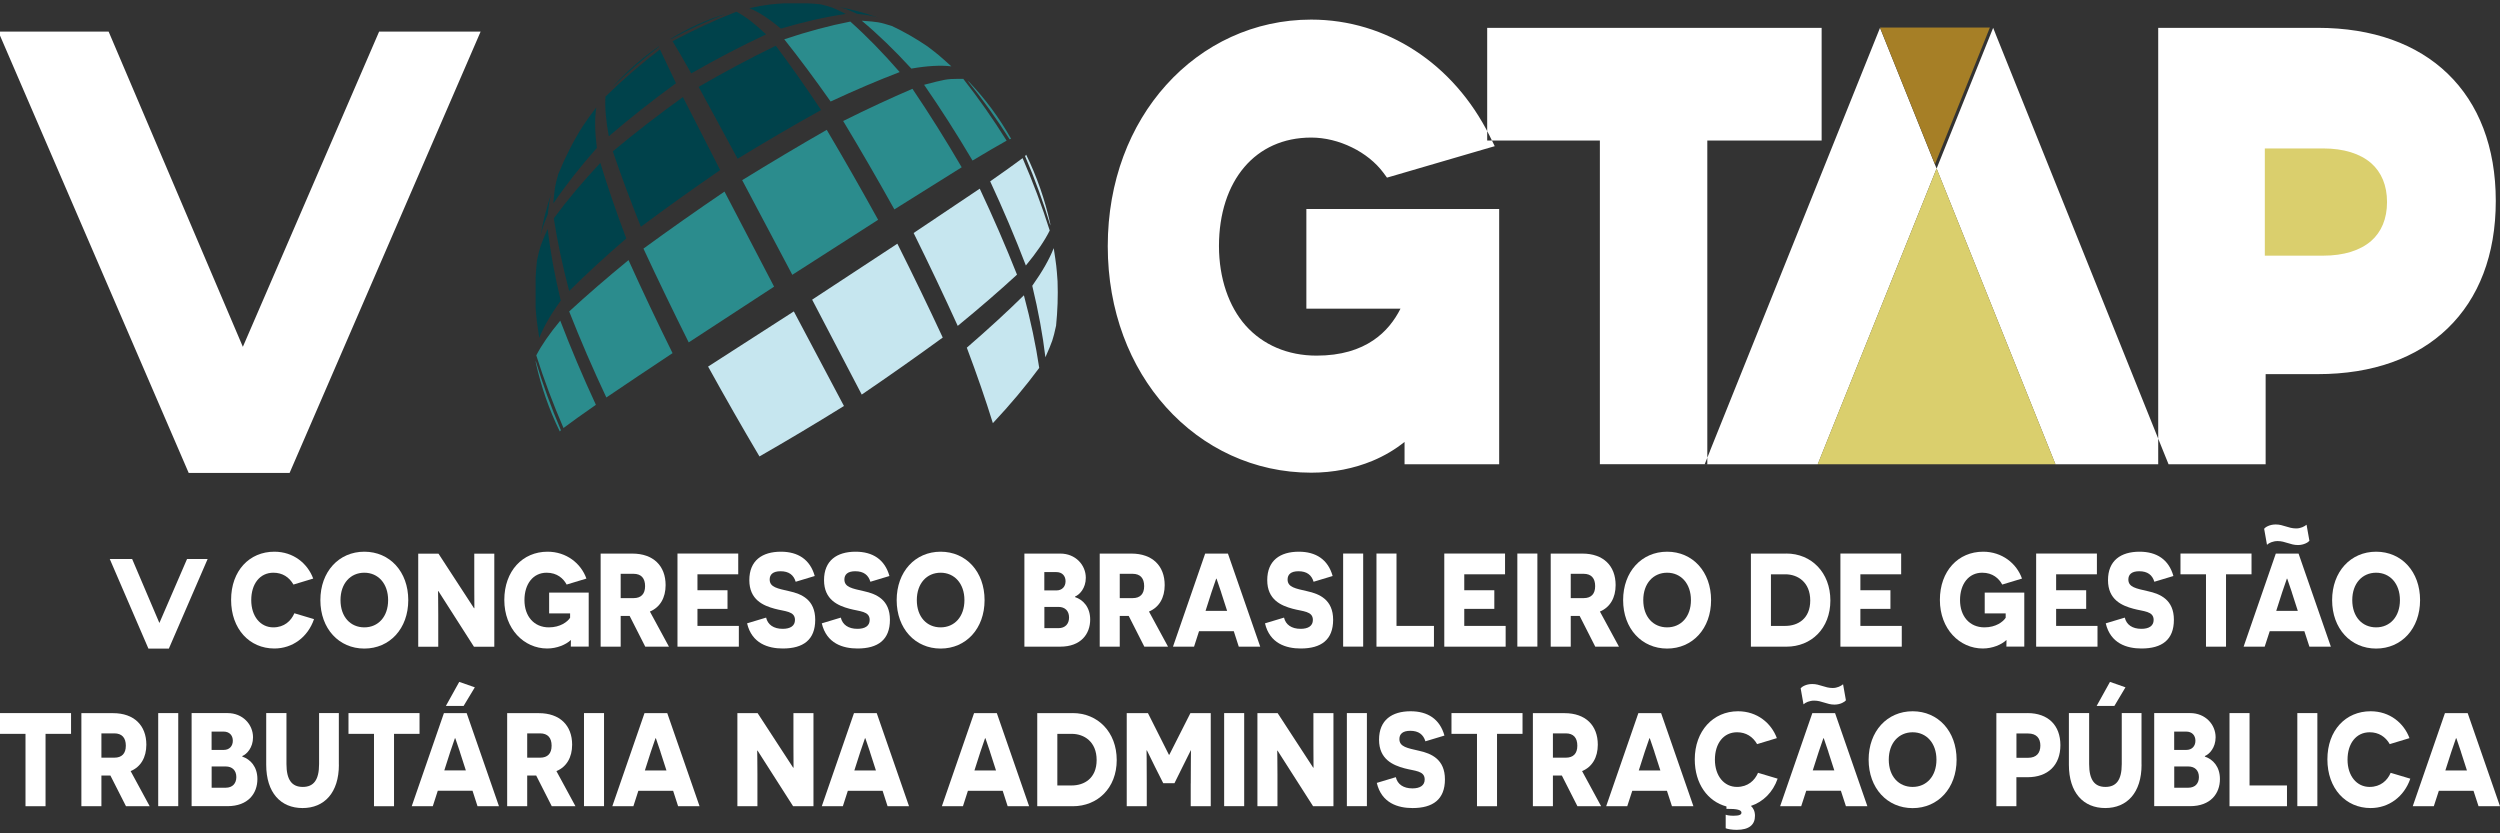 <svg width="351" height="117" viewBox="0 0 351 117" fill="none" xmlns="http://www.w3.org/2000/svg">
<rect x="0" y="0" width="351" height="117" fill="#333333" stroke="none"/>
<g clip-path="url(#clip0_544_1825)">
<path fill-rule="evenodd" clip-rule="evenodd" d="M75.234 50.92C75.234 50.92 75.234 50.92 75.234 50.937C75.234 50.937 75.234 50.946 75.234 50.954C75.964 54.247 77.078 57.479 78.599 60.582C78.615 60.542 78.666 60.482 78.753 60.402C77.365 57.156 76.181 53.901 75.203 50.637C75.203 50.792 75.203 50.8 75.226 50.929L75.234 50.92ZM75.295 49.891C76.028 48.468 77.15 46.845 78.661 45.022C80.157 48.931 81.824 52.869 83.663 56.836C81.763 58.156 80.246 59.242 79.114 60.094C77.644 56.699 76.371 53.301 75.295 49.9V49.891ZM79.913 43.727C81.486 47.728 83.225 51.755 85.131 55.807C87.958 53.892 91.058 51.818 94.428 49.583C92.246 45.17 90.184 40.815 88.243 36.517C85.174 39.038 82.398 41.441 79.913 43.727ZM90.34 34.905C94.013 32.225 97.806 29.555 101.72 26.898C103.979 31.242 106.3 35.691 108.682 40.246C104.584 42.91 100.588 45.519 96.695 48.074C94.472 43.616 92.353 39.226 90.34 34.905ZM104.202 25.295C106.497 29.61 108.843 34.039 111.24 38.583C115.344 35.937 119.36 33.362 123.289 30.859C120.886 26.503 118.481 22.294 116.074 18.23C112.185 20.459 108.228 22.814 104.202 25.295ZM118.386 16.987C121.854 15.261 125.094 13.755 128.106 12.469C130.468 15.961 132.773 19.633 135.022 23.486C132.133 25.28 128.982 27.252 125.571 29.401C123.179 25.109 120.781 20.971 118.379 16.987H118.386ZM141.745 19.559C141.899 19.49 141.899 19.49 141.968 19.499C140.278 16.507 138.288 13.832 136.067 11.509C136.067 11.509 136.067 11.509 136.059 11.509C135.967 11.414 135.952 11.414 135.844 11.329C137.919 13.883 139.888 16.63 141.753 19.568L141.745 19.559ZM129.743 11.903C132.074 15.275 134.341 18.822 136.543 22.543C138.51 21.359 140.106 20.428 141.33 19.748C139.409 16.678 137.381 13.786 135.245 11.072C134.953 11.072 134.699 11.072 134.469 11.072C132.947 11.072 132.578 11.166 129.751 11.903H129.743ZM110.103 5.507C112.162 8.091 114.334 11.006 116.619 14.252C120.077 12.646 123.309 11.269 126.316 10.12C123.97 7.422 121.66 5.059 119.385 3.03C116.481 3.59 113.389 4.419 110.111 5.516L110.103 5.507ZM127.953 9.631C125.591 7.053 123.271 4.813 120.991 2.91C123.335 3.081 123.412 3.09 125.217 3.647C126.931 4.453 128.59 5.404 130.189 6.493C131.726 7.651 131.825 7.745 133.57 9.314C132.043 9.137 130.171 9.242 127.953 9.631Z" fill="#2B8C8D"/>
<path fill-rule="evenodd" clip-rule="evenodd" d="M99.42 51.473C101.822 55.822 104.225 60.026 106.627 64.084C110.531 61.849 114.485 59.489 118.491 57.002C116.196 52.693 113.85 48.266 111.453 43.722C107.35 46.374 103.339 48.955 99.42 51.464V51.473ZM135.741 48.815C137.171 52.616 138.39 56.148 139.399 59.412C141.868 56.777 144.037 54.19 145.907 51.653C145.431 48.446 144.714 45.048 143.756 41.459C141.379 43.797 138.71 46.246 135.749 48.806L135.741 48.815ZM144.931 40.122C146.325 38.161 147.329 36.401 147.943 34.84C148.32 37.301 148.335 37.438 148.481 39.487C148.558 41.571 148.481 43.654 148.274 45.72C147.828 47.735 147.797 47.812 146.775 50.161C146.402 47.023 145.787 43.68 144.931 40.13V40.122ZM114.019 42.076C118.112 39.396 122.103 36.775 125.991 34.215C128.229 38.678 130.353 43.071 132.361 47.392C128.698 50.061 124.907 52.73 120.988 55.399C118.729 51.061 116.409 46.62 114.027 42.076H114.019ZM128.273 32.714C131.638 30.474 134.732 28.399 137.555 26.49C139.46 30.542 141.205 34.566 142.788 38.561C140.303 40.847 137.529 43.245 134.466 45.754C132.519 41.473 130.455 37.127 128.273 32.714ZM139.022 25.461C140.861 29.422 142.531 33.36 144.032 37.275C145.543 35.452 146.66 33.815 147.382 32.363C146.307 28.962 145.036 25.576 143.571 22.203C142.434 23.055 140.918 24.141 139.022 25.461ZM143.917 21.903C144.048 21.775 144.048 21.775 144.071 21.715C145.592 24.818 146.706 28.05 147.444 31.351V31.368C147.467 31.506 147.467 31.523 147.475 31.668C146.491 28.405 145.305 25.153 143.917 21.912V21.903Z" fill="#C6E6EF"/>
<path fill-rule="evenodd" clip-rule="evenodd" d="M86.037 21.235C87.144 24.504 88.458 28.039 89.979 31.84C93.555 29.177 97.266 26.522 101.113 23.876C99.213 20.155 97.468 16.74 95.88 13.63C92.448 16.1 89.17 18.637 86.045 21.244L86.037 21.235ZM75.695 48.232C75.695 48.232 75.695 48.232 75.695 48.224C75.695 48.224 75.695 48.215 75.695 48.207C75.695 48.207 75.695 48.224 75.695 48.232ZM77.754 30.657C79.634 28.102 81.811 25.507 84.285 22.873C85.284 26.153 86.498 29.688 87.928 33.478C84.967 36.033 82.295 38.49 79.913 40.851C78.955 37.227 78.236 33.829 77.754 30.657ZM120.338 1.945C121.913 2.117 122.044 2.134 123.258 2.468C121.452 1.808 119.593 1.311 117.71 0.959C118.84 1.268 118.955 1.319 120.346 1.945H120.338ZM75.203 38.93V43.208C75.326 44.906 75.372 45.189 75.71 47.444C76.33 45.878 77.337 44.132 78.73 42.205C77.869 38.656 77.257 35.298 76.894 32.132C75.872 34.481 75.833 34.549 75.388 36.59C75.311 37.37 75.242 38.15 75.203 38.93ZM94.144 5.452C94.144 5.452 94.182 5.443 94.205 5.486C96.756 4.12 99.312 2.937 101.874 1.937C99.238 2.76 96.641 3.926 94.144 5.452ZM94.428 5.786C97.42 4.186 100.409 2.805 103.395 1.645C104.594 2.268 105.982 3.328 107.56 4.826C104.076 6.455 100.573 8.281 97.048 10.304C95.962 8.367 95.089 6.86 94.428 5.786ZM75.872 33.152C76.248 31.069 76.771 29.028 77.431 27.031C77.116 28.274 77.101 28.402 76.917 30.057C76.263 31.703 76.202 31.849 75.872 33.152ZM110.026 0.471H113.492C114.068 0.496 114.644 0.548 115.221 0.608C116.834 1.002 116.903 1.036 118.747 1.962C115.884 2.374 112.846 3.06 109.634 4.02C107.98 2.625 106.505 1.668 105.209 1.148C106.768 0.822 106.891 0.805 108.151 0.625C108.774 0.556 109.404 0.505 110.034 0.471H110.026ZM81.811 17.729C80.467 19.863 79.322 22.127 78.369 24.484C77.892 26.208 77.892 26.293 77.685 28.565C79.422 26.01 81.458 23.413 83.794 20.772C83.512 18.486 83.486 16.591 83.717 15.088C82.695 16.434 82.626 16.52 81.811 17.737V17.729ZM85.968 12.242C88.033 10.236 90.217 8.344 92.522 6.566C92.533 6.526 92.533 6.503 92.522 6.498C90.094 8.161 87.912 10.098 85.96 12.242H85.968ZM98.086 12.199C101.707 10.095 105.319 8.169 108.92 6.42C110.938 9.101 113.059 12.11 115.282 15.448C111.42 17.591 107.511 19.872 103.557 22.29C101.584 18.62 99.761 15.257 98.086 12.199ZM85 13.57C87.392 11.227 89.943 9.015 92.653 6.935C93.191 8.089 93.944 9.673 94.912 11.684C91.613 14.085 88.468 16.568 85.476 19.135C85.067 16.894 84.91 15.039 85.008 13.57H85Z" fill="#00424B"/>
<path fill-rule="evenodd" clip-rule="evenodd" d="M240.09 63.288L263.633 4.706L263.956 3.909H279.839L279.078 5.804L255.535 64.385L255.212 65.182H239.337L240.098 63.288H240.09ZM209.262 65.182H197.199V62.044C195.877 63.108 194.363 64.008 192.696 64.702C190.114 65.774 187.187 66.365 184.09 66.365C176.107 66.365 168.892 62.936 163.713 57.166C158.641 51.525 155.529 43.655 155.529 34.559C155.529 25.462 158.641 17.592 163.713 11.951C168.892 6.181 176.107 2.752 184.09 2.752C189.384 2.752 194.371 4.303 198.651 7.09C202.992 9.902 206.612 14 209.116 19.015L209.862 20.524L208.356 20.961L195.478 24.725L194.732 24.939L194.241 24.27C193.142 22.787 191.582 21.561 189.83 20.704C188.024 19.812 186.026 19.315 184.098 19.315C180.141 19.315 176.944 20.841 174.724 23.439C172.418 26.131 171.143 30.006 171.143 34.541C171.143 39.077 172.534 43.055 174.885 45.704C177.313 48.422 180.786 49.93 184.851 49.93C188.309 49.93 190.883 49.082 192.796 47.787C194.586 46.587 195.8 44.984 196.63 43.337H183.414V29.346H210.484V65.182H209.27H209.262ZM208.801 18.389V19.735H224.622V65.174H239.706V19.735H255.757V3.909H208.801V18.389ZM280.161 4.706L279.839 3.909H263.956L264.717 5.804L288.26 64.385L288.583 65.182H304.465L303.697 63.288L280.154 4.706H280.161ZM318.096 52.528V65.182H303.013V3.909H325.411C333.126 3.909 339.342 6.181 343.661 10.348C348.017 14.557 350.407 20.644 350.407 28.214C350.407 35.785 348.025 41.88 343.661 46.09C339.35 50.265 333.126 52.528 325.411 52.528H318.104H318.096Z" fill="white"/>
<path fill-rule="evenodd" clip-rule="evenodd" d="M271.9 23.653L255.203 65.182H288.589L271.9 23.653Z" fill="#DACF6D"/>
<path fill-rule="evenodd" clip-rule="evenodd" d="M317.981 20.85V35.896H326.165C329.077 35.896 331.367 35.167 332.911 33.83C334.348 32.569 335.139 30.718 335.139 28.369C335.139 26.019 334.348 24.176 332.911 22.907C331.367 21.57 329.077 20.841 326.165 20.841H317.981V20.85Z" fill="#DACF6D"/>
<path fill-rule="evenodd" clip-rule="evenodd" d="M271.671 23.053L264.694 5.709L263.956 3.866H265.769H278.617H279.378L278.64 5.709L271.671 23.053Z" fill="#A67F26"/>
<path d="M26.494 66.403L-0.239 4.438H15.252L38.622 59.322H29.504L53.228 4.438H67.48L40.658 66.403H26.494Z" fill="white"/>
<path d="M44.089 86.925C43.221 89.463 41.062 91.049 38.518 91.049C35.022 91.049 32.447 88.305 32.447 84.216C32.447 80.126 35.022 77.459 38.518 77.459C41.215 77.459 43.19 79.123 43.974 81.232L41.2 82.072C40.601 81.026 39.648 80.409 38.387 80.409C36.482 80.409 35.275 81.978 35.275 84.258C35.275 86.539 36.566 88.082 38.372 88.082C39.909 88.082 40.862 87.182 41.331 86.102L44.089 86.925Z" fill="white"/>
<path d="M51.15 77.459C54.731 77.459 57.321 80.263 57.321 84.258C57.321 88.254 54.724 91.058 51.15 91.058C47.577 91.058 44.98 88.254 44.98 84.258C44.98 80.263 47.577 77.459 51.15 77.459ZM51.15 88.082C53.094 88.082 54.493 86.591 54.493 84.258C54.493 81.926 53.087 80.409 51.15 80.409C49.214 80.409 47.807 81.901 47.807 84.258C47.807 86.616 49.214 88.082 51.15 88.082Z" fill="white"/>
<path d="M61.554 82.989H61.501C61.501 82.989 61.531 84.609 61.531 86.316V90.8H58.719V77.733H61.562L66.549 85.39H66.603C66.603 85.39 66.588 83.692 66.588 82.269V77.733H69.4V90.8H66.542L61.554 82.998V82.989Z" fill="white"/>
<path d="M80.141 90.792C80.141 90.046 80.157 89.969 80.157 89.874H80.126C79.457 90.509 78.182 91.049 76.829 91.049C73.564 91.049 70.805 88.305 70.805 84.233C70.805 80.16 73.379 77.459 76.876 77.459C79.534 77.459 81.579 79.105 82.332 81.232L79.557 82.072C79.104 81.232 78.236 80.409 76.745 80.409C74.855 80.409 73.633 81.978 73.633 84.258C73.633 86.539 74.985 88.082 77.06 88.082C78.666 88.082 79.673 87.302 80.042 86.736V86.119H77.098V83.204H82.654V90.783H80.141V90.792Z" fill="white"/>
<path d="M88.395 86.478H87.143V90.791H84.33V77.724H88.779C91.723 77.724 93.452 79.439 93.452 82.148C93.452 83.94 92.668 85.269 91.246 85.861L93.92 90.791H90.593L88.403 86.478H88.395ZM88.964 83.975C90.001 83.975 90.57 83.4 90.57 82.294C90.57 81.188 90.032 80.562 88.948 80.562H87.143V83.975H88.964Z" fill="white"/>
<path d="M95.118 77.717H103.648V80.632H97.923V82.87H102.142V85.485H97.923V87.877H103.733V90.792H95.118V77.725V77.717Z" fill="white"/>
<path d="M107.564 86.719C107.794 87.705 108.617 88.288 109.892 88.288C110.96 88.288 111.614 87.877 111.614 87.037C111.614 85.785 110.207 85.862 108.77 85.467C107.18 85.039 105.205 84.216 105.205 81.455C105.205 78.694 107.011 77.459 109.639 77.459C112.029 77.459 113.735 78.54 114.388 80.872L111.714 81.678C111.429 80.726 110.761 80.203 109.585 80.203C108.517 80.203 108.063 80.666 108.063 81.36C108.063 82.458 109.185 82.629 110.822 83.007C112.543 83.384 114.457 84.198 114.457 87.019C114.457 89.84 112.766 91.049 109.908 91.049C107.864 91.049 105.558 90.355 104.89 87.517L107.564 86.711V86.719Z" fill="white"/>
<path d="M118.053 86.719C118.284 87.705 119.106 88.288 120.382 88.288C121.45 88.288 122.103 87.877 122.103 87.037C122.103 85.785 120.697 85.862 119.26 85.467C117.669 85.039 115.694 84.216 115.694 81.455C115.694 78.694 117.5 77.459 120.128 77.459C122.518 77.459 124.224 78.54 124.877 80.872L122.203 81.678C121.918 80.726 121.25 80.203 120.074 80.203C119.006 80.203 118.553 80.666 118.553 81.36C118.553 82.458 119.675 82.629 121.311 83.007C123.033 83.384 124.946 84.198 124.946 87.019C124.946 89.84 123.256 91.049 120.397 91.049C118.353 91.049 116.047 90.355 115.379 87.517L118.053 86.711V86.719Z" fill="white"/>
<path d="M132.063 77.459C135.644 77.459 138.234 80.263 138.234 84.258C138.234 88.254 135.637 91.058 132.063 91.058C128.49 91.058 125.893 88.254 125.893 84.258C125.893 80.263 128.49 77.459 132.063 77.459ZM132.063 88.082C134.007 88.082 135.406 86.591 135.406 84.258C135.406 81.926 134 80.409 132.063 80.409C130.127 80.409 128.721 81.901 128.721 84.258C128.721 86.616 130.127 88.082 132.063 88.082Z" fill="white"/>
<path d="M150.933 83.829C152.071 84.206 153.062 85.244 153.062 86.984C153.062 88.999 151.771 90.791 148.859 90.791H143.825V77.724H148.882C150.987 77.724 152.447 79.31 152.447 81.12C152.447 82.577 151.579 83.495 150.941 83.752V83.829H150.933ZM148.336 82.894C149.104 82.894 149.604 82.371 149.604 81.608C149.604 80.845 149.12 80.322 148.313 80.322H146.622V82.894H148.328H148.336ZM148.605 88.193C149.573 88.193 150.096 87.576 150.096 86.701C150.096 85.767 149.527 85.209 148.605 85.209H146.63V88.193H148.605Z" fill="white"/>
<path d="M158.466 86.478H157.213V90.791H154.4V77.724H158.85C161.793 77.724 163.522 79.439 163.522 82.148C163.522 83.94 162.738 85.269 161.317 85.861L163.991 90.791H160.663L158.473 86.478H158.466ZM159.034 83.975C160.072 83.975 160.64 83.4 160.64 82.294C160.64 81.188 160.102 80.562 159.019 80.562H157.213V83.975H159.034Z" fill="white"/>
<path d="M168.344 88.622L167.645 90.791H164.687L169.205 77.724H172.402L176.936 90.791H173.923L173.224 88.622H168.352H168.344ZM171.457 83.169C171.088 82.088 170.819 81.265 170.803 81.248H170.75C170.75 81.248 170.465 82.071 170.096 83.152L169.259 85.767H172.287L171.449 83.169H171.457Z" fill="white"/>
<path d="M180.279 86.719C180.509 87.705 181.332 88.288 182.607 88.288C183.675 88.288 184.328 87.877 184.328 87.037C184.328 85.785 182.922 85.862 181.485 85.467C179.894 85.039 177.92 84.216 177.92 81.455C177.92 78.694 179.725 77.459 182.354 77.459C184.743 77.459 186.449 78.54 187.103 80.872L184.428 81.678C184.144 80.726 183.476 80.203 182.3 80.203C181.232 80.203 180.778 80.666 180.778 81.36C180.778 82.458 181.9 82.629 183.537 83.007C185.258 83.384 187.172 84.198 187.172 87.019C187.172 89.84 185.481 91.049 182.623 91.049C180.578 91.049 178.273 90.355 177.604 87.517L180.279 86.711V86.719Z" fill="white"/>
<path d="M188.577 77.717H191.39V90.784H188.577V77.717Z" fill="white"/>
<path d="M193.257 77.717H196.069V87.877H201.326V90.792H193.257V77.725V77.717Z" fill="white"/>
<path d="M202.778 77.717H211.308V80.632H205.583V82.87H209.802V85.485H205.583V87.877H211.393V90.792H202.778V77.725V77.717Z" fill="white"/>
<path d="M213.035 77.717H215.848V90.784H213.035V77.717Z" fill="white"/>
<path d="M221.785 86.478H220.532V90.791H217.72V77.724H222.169C225.112 77.724 226.834 79.439 226.834 82.148C226.834 83.94 226.05 85.269 224.628 85.861L227.302 90.791H223.975L221.785 86.478ZM222.354 83.975C223.391 83.975 223.96 83.4 223.96 82.294C223.96 81.188 223.422 80.562 222.338 80.562H220.532V83.975H222.354Z" fill="white"/>
<path d="M234.065 77.459C237.646 77.459 240.236 80.263 240.236 84.258C240.236 88.254 237.638 91.058 234.065 91.058C230.492 91.058 227.887 88.254 227.887 84.258C227.887 80.263 230.484 77.459 234.065 77.459ZM234.065 88.082C236.009 88.082 237.408 86.591 237.408 84.258C237.408 81.926 236.002 80.409 234.065 80.409C232.129 80.409 230.715 81.901 230.715 84.258C230.715 86.616 232.121 88.082 234.065 88.082Z" fill="white"/>
<path d="M250.807 77.717C254.303 77.717 256.985 80.366 256.985 84.31C256.985 88.254 254.288 90.792 250.83 90.792H245.827V77.725H250.814L250.807 77.717ZM250.661 87.877C252.397 87.877 254.157 86.891 254.157 84.31C254.157 81.729 252.397 80.632 250.661 80.632H248.64V87.877H250.661Z" fill="white"/>
<path d="M258.394 77.717H266.923V80.632H261.198V82.87H265.417V85.485H261.198V87.877H267.008V90.792H258.394V77.725V77.717Z" fill="white"/>
<path d="M281.697 90.792C281.697 90.046 281.712 89.969 281.712 89.874H281.682C281.013 90.509 279.738 91.049 278.385 91.049C275.119 91.049 272.36 88.305 272.36 84.233C272.36 80.16 274.935 77.459 278.431 77.459C281.09 77.459 283.134 79.105 283.887 81.232L281.113 82.072C280.66 81.232 279.791 80.409 278.301 80.409C276.41 80.409 275.188 81.978 275.188 84.258C275.188 86.539 276.541 88.082 278.616 88.082C280.222 88.082 281.228 87.302 281.597 86.736V86.119H278.654V83.204H284.21V90.783H281.697V90.792Z" fill="white"/>
<path d="M285.875 77.717H294.405V80.632H288.68V82.87H292.899V85.485H288.68V87.877H294.489V90.792H285.875V77.725V77.717Z" fill="white"/>
<path d="M298.322 86.719C298.552 87.705 299.374 88.288 300.65 88.288C301.718 88.288 302.371 87.877 302.371 87.037C302.371 85.785 300.965 85.862 299.528 85.467C297.937 85.039 295.963 84.216 295.963 81.455C295.963 78.694 297.768 77.459 300.397 77.459C302.786 77.459 304.492 78.54 305.146 80.872L302.471 81.678C302.187 80.726 301.518 80.203 300.343 80.203C299.275 80.203 298.821 80.666 298.821 81.36C298.821 82.458 299.943 82.629 301.58 83.007C303.301 83.384 305.215 84.198 305.215 87.019C305.215 89.84 303.524 91.049 300.665 91.049C298.621 91.049 296.316 90.355 295.647 87.517L298.322 86.711V86.719Z" fill="white"/>
<path d="M312.533 80.632V90.792H309.721V80.632H306.14V77.717H316.114V80.632H312.533Z" fill="white"/>
<path d="M318.669 88.621L317.962 90.79H315.004L319.522 77.725H322.718L327.252 90.79H324.24L323.533 88.621H318.661H318.669ZM318.285 76.49L317.885 74.235C318.039 74.029 318.638 73.635 319.507 73.635C320.598 73.635 321.266 74.192 322.388 74.192C323.026 74.192 323.556 73.909 323.84 73.669L324.24 75.924C324.086 76.13 323.472 76.524 322.634 76.524C321.543 76.524 320.859 75.967 319.776 75.967C319.138 75.967 318.554 76.224 318.285 76.49ZM321.781 83.169C321.412 82.088 321.143 81.265 321.128 81.248H321.074C321.074 81.248 320.79 82.071 320.421 83.151L319.583 85.766H322.611L321.773 83.169H321.781Z" fill="white"/>
<path d="M333.608 77.459C337.189 77.459 339.779 80.263 339.779 84.258C339.779 88.254 337.181 91.058 333.608 91.058C330.035 91.058 327.43 88.254 327.43 84.258C327.43 80.263 330.027 77.459 333.608 77.459ZM333.608 88.082C335.552 88.082 336.951 86.591 336.951 84.258C336.951 81.926 335.545 80.409 333.608 80.409C331.672 80.409 330.258 81.901 330.258 84.258C330.258 86.616 331.664 88.082 333.608 88.082Z" fill="white"/>
<path d="M6.394 103.033V113.193H3.581V103.033H0V100.118H9.975V103.033H6.394Z" fill="white"/>
<path d="M15.491 108.881H14.238V113.194H11.426V100.127H15.875C18.818 100.127 20.547 101.842 20.547 104.551C20.547 106.343 19.764 107.672 18.342 108.264L21.016 113.194H17.689L15.499 108.881H15.491ZM16.06 106.377C17.097 106.377 17.666 105.803 17.666 104.697C17.666 103.591 17.128 102.965 16.044 102.965H14.238V106.377H16.06Z" fill="white"/>
<path d="M22.213 100.118H25.025V113.185H22.213V100.118Z" fill="white"/>
<path d="M34.011 106.223C35.148 106.6 36.139 107.637 36.139 109.378C36.139 111.393 34.848 113.185 31.936 113.185H26.902V100.118H31.959C34.064 100.118 35.524 101.704 35.524 103.513C35.524 104.971 34.656 105.888 34.018 106.146V106.223H34.011ZM31.421 105.288C32.189 105.288 32.689 104.765 32.689 104.002C32.689 103.239 32.205 102.716 31.398 102.716H29.707V105.288H31.413H31.421ZM31.69 110.596C32.658 110.596 33.181 109.978 33.181 109.104C33.181 108.169 32.612 107.612 31.69 107.612H29.715V110.596H31.69Z" fill="white"/>
<path d="M47.581 107.363C47.581 111.299 45.537 113.451 42.478 113.451C39.42 113.451 37.376 111.307 37.376 107.363V100.118H40.219V107.269C40.219 109.507 40.988 110.484 42.509 110.484C44.031 110.484 44.799 109.515 44.799 107.269V100.118H47.573V107.363H47.581Z" fill="white"/>
<path d="M55.321 103.033V113.194H52.509V103.033H48.928V100.118H58.902V103.033H55.321Z" fill="white"/>
<path d="M61.464 111.023L60.765 113.192H57.807L62.325 100.126H65.521L70.055 113.192H67.043L66.343 111.023H61.472H61.464ZM64.576 105.57C64.207 104.49 63.938 103.667 63.923 103.65H63.869C63.869 103.65 63.585 104.473 63.216 105.553L62.379 108.168H65.406L64.568 105.57H64.576ZM62.601 99.115L64.476 95.737L66.666 96.5L65.091 99.115H62.601Z" fill="white"/>
<path d="M75.271 108.881H74.019V113.194H71.206V100.127H75.655C78.599 100.127 80.328 101.842 80.328 104.551C80.328 106.343 79.544 107.672 78.122 108.264L80.796 113.194H77.469L75.279 108.881H75.271ZM75.84 106.377C76.877 106.377 77.446 105.803 77.446 104.697C77.446 103.591 76.908 102.965 75.825 102.965H74.019V106.377H75.84Z" fill="white"/>
<path d="M81.993 100.118H84.806V113.185H81.993V100.118Z" fill="white"/>
<path d="M89.627 111.024L88.927 113.194H85.969L90.487 100.127H93.684L98.218 113.194H95.206L94.506 111.024H89.634H89.627ZM92.739 105.571C92.37 104.491 92.101 103.668 92.086 103.651H92.032C92.032 103.651 91.748 104.474 91.379 105.554L90.541 108.169H93.569L92.731 105.571H92.739Z" fill="white"/>
<path d="M106.365 105.383H106.311C106.311 105.383 106.342 107.003 106.342 108.709V113.194H103.529V100.127H106.373L111.36 107.783H111.414C111.414 107.783 111.398 106.086 111.398 104.662V100.127H114.211V113.194H111.352L106.365 105.391V105.383Z" fill="white"/>
<path d="M119.037 111.024L118.337 113.194H115.379L119.897 100.127H123.094L127.628 113.194H124.616L123.916 111.024H119.044H119.037ZM122.149 105.571C121.78 104.491 121.511 103.668 121.496 103.651H121.442C121.442 103.651 121.158 104.474 120.789 105.554L119.951 108.169H122.979L122.141 105.571H122.149Z" fill="white"/>
<path d="M135.897 111.024L135.198 113.194H132.239L136.758 100.127H139.955L144.488 113.194H141.476L140.777 111.024H135.905H135.897ZM139.009 105.571C138.641 104.491 138.372 103.668 138.356 103.651H138.302C138.302 103.651 138.018 104.474 137.649 105.554L136.812 108.169H139.839L139.002 105.571H139.009Z" fill="white"/>
<path d="M150.617 100.118C154.114 100.118 156.788 102.767 156.788 106.711C156.788 110.656 154.091 113.194 150.633 113.194H145.63V100.127H150.617V100.118ZM150.471 110.278C152.208 110.278 153.968 109.292 153.968 106.711C153.968 104.131 152.208 103.033 150.471 103.033H148.45V110.278H150.471Z" fill="white"/>
<path d="M167.184 109.996C167.184 106.9 167.215 105.366 167.215 105.348H167.184C167.184 105.348 166.6 106.54 166.032 107.663L164.894 109.961H163.319L162.182 107.706C161.598 106.549 161.044 105.374 161.029 105.357H160.975C160.975 105.357 161.006 106.909 161.006 110.004V113.194H158.193V100.127H161.175L164.118 105.974H164.172L167.131 100.127H169.989V113.194H167.177V110.004L167.184 109.996Z" fill="white"/>
<path d="M171.871 100.118H174.684V113.185H171.871V100.118Z" fill="white"/>
<path d="M179.378 105.383H179.324C179.324 105.383 179.355 107.003 179.355 108.709V113.194H176.542V100.127H179.385L184.373 107.783H184.419C184.419 107.783 184.403 106.086 184.403 104.662V100.127H187.216V113.194H184.357L179.37 105.391L179.378 105.383Z" fill="white"/>
<path d="M189.1 100.118H191.912V113.185H189.1V100.118Z" fill="white"/>
<path d="M195.976 109.121C196.207 110.107 197.029 110.69 198.304 110.69C199.373 110.69 200.026 110.279 200.026 109.438C200.026 108.187 198.62 108.264 197.182 107.869C195.592 107.441 193.617 106.617 193.617 103.857C193.617 101.096 195.423 99.861 198.051 99.861C200.441 99.861 202.147 100.941 202.8 103.274L200.126 104.08C199.841 103.128 199.173 102.605 197.997 102.605C196.929 102.605 196.475 103.068 196.475 103.762C196.475 104.86 197.597 105.031 199.234 105.409C200.956 105.786 202.869 106.6 202.869 109.421C202.869 112.242 201.178 113.451 198.32 113.451C196.276 113.451 193.97 112.757 193.302 109.919L195.976 109.113V109.121Z" fill="white"/>
<path d="M210.182 103.033V113.194H207.369V103.033H203.788V100.118H213.763V103.033H210.182Z" fill="white"/>
<path d="M219.282 108.881H218.029V113.194H215.217V100.127H219.666C222.609 100.127 224.331 101.842 224.331 104.551C224.331 106.343 223.547 107.672 222.125 108.264L224.799 113.194H221.472L219.282 108.881ZM219.851 106.377C220.888 106.377 221.457 105.803 221.457 104.697C221.457 103.591 220.919 102.965 219.835 102.965H218.029V106.377H219.851Z" fill="white"/>
<path d="M229.172 111.024L228.465 113.194H225.507L230.025 100.127H233.222L237.756 113.194H234.744L234.037 111.024H229.165H229.172ZM232.285 105.571C231.916 104.491 231.647 103.668 231.631 103.651H231.578C231.578 103.651 231.293 104.474 230.924 105.554L230.087 108.169H233.115L232.277 105.571H232.285Z" fill="white"/>
<path d="M249.579 109.326C248.926 111.229 247.535 112.592 245.829 113.15C246.182 113.467 246.398 113.913 246.398 114.547C246.398 115.765 245.614 116.51 243.823 116.51C243.239 116.51 242.586 116.416 242.287 116.288V114.384C242.471 114.461 242.855 114.53 243.393 114.53C244.192 114.53 244.5 114.384 244.5 114.101C244.5 113.724 243.931 113.544 242.394 113.561V113.227C239.751 112.515 237.945 110.038 237.945 106.617C237.945 102.639 240.519 99.861 244.016 99.861C246.713 99.861 248.687 101.524 249.471 103.633L246.697 104.474C246.098 103.428 245.137 102.81 243.885 102.81C241.979 102.81 240.773 104.379 240.773 106.66C240.773 108.94 242.064 110.483 243.87 110.483C245.406 110.483 246.367 109.583 246.828 108.503L249.586 109.326H249.579Z" fill="white"/>
<path d="M253.596 111.023L252.889 113.192H249.931L254.449 100.126H257.645L262.179 113.192H259.167L258.46 111.023H253.588H253.596ZM253.212 98.891L252.812 96.637C252.966 96.431 253.565 96.037 254.433 96.037C255.524 96.037 256.193 96.594 257.315 96.594C257.953 96.594 258.483 96.311 258.767 96.071L259.167 98.326C259.013 98.531 258.398 98.926 257.561 98.926C256.47 98.926 255.786 98.368 254.702 98.368C254.065 98.368 253.481 98.626 253.212 98.891ZM256.708 105.57C256.339 104.49 256.07 103.667 256.055 103.65H256.001C256.001 103.65 255.717 104.473 255.348 105.553L254.51 108.168H257.538L256.7 105.57H256.708Z" fill="white"/>
<path d="M268.535 99.861C272.116 99.861 274.706 102.665 274.706 106.66C274.706 110.656 272.108 113.46 268.535 113.46C264.962 113.46 262.356 110.656 262.356 106.66C262.356 102.665 264.954 99.861 268.535 99.861ZM268.535 110.484C270.479 110.484 271.878 108.993 271.878 106.66C271.878 104.328 270.471 102.811 268.535 102.811C266.598 102.811 265.184 104.302 265.184 106.66C265.184 109.018 266.591 110.484 268.535 110.484Z" fill="white"/>
<path d="M284.662 100.118C287.543 100.118 289.28 101.816 289.28 104.619C289.28 107.423 287.543 109.121 284.662 109.121H283.102V113.194H280.289V100.127H284.654L284.662 100.118ZM284.746 106.394C285.937 106.394 286.467 105.7 286.467 104.679C286.467 103.659 285.93 102.982 284.746 102.982H283.109V106.394H284.746Z" fill="white"/>
<path d="M300.676 107.362C300.676 111.297 298.632 113.449 295.574 113.449C292.516 113.449 290.472 111.306 290.472 107.362V100.118H293.315V107.268C293.315 109.506 294.083 110.483 295.604 110.483C297.126 110.483 297.894 109.514 297.894 107.268V100.118H300.668V107.362H300.676ZM294.367 99.115L296.242 95.737L298.417 96.5L296.857 99.115H294.367Z" fill="white"/>
<path d="M309.558 106.223C310.696 106.6 311.679 107.637 311.679 109.378C311.679 111.393 310.388 113.185 307.484 113.185H302.45V100.118H307.507C309.612 100.118 311.072 101.704 311.072 103.513C311.072 104.971 310.204 105.888 309.566 106.146V106.223H309.558ZM306.969 105.288C307.737 105.288 308.237 104.765 308.237 104.002C308.237 103.239 307.753 102.716 306.946 102.716H305.255V105.288H306.961H306.969ZM307.238 110.596C308.206 110.596 308.728 109.978 308.728 109.104C308.728 108.169 308.16 107.612 307.238 107.612H305.263V110.596H307.238Z" fill="white"/>
<path d="M313.023 100.118H315.836V110.278H321.092V113.194H313.023V100.127V100.118Z" fill="white"/>
<path d="M322.545 100.118H325.357V113.185H322.545V100.118Z" fill="white"/>
<path d="M338.408 109.327C337.539 111.865 335.38 113.451 332.836 113.451C329.34 113.451 326.766 110.707 326.766 106.617C326.766 102.528 329.34 99.861 332.836 99.861C335.534 99.861 337.509 101.524 338.292 103.634L335.518 104.474C334.919 103.428 333.958 102.811 332.706 102.811C330.8 102.811 329.594 104.38 329.594 106.66C329.594 108.941 330.885 110.484 332.69 110.484C334.227 110.484 335.188 109.584 335.649 108.504L338.408 109.327Z" fill="white"/>
<path d="M342.415 111.024L341.708 113.194H338.749L343.268 100.127H346.464L350.998 113.194H347.986L347.279 111.024H342.407H342.415ZM345.527 105.571C345.158 104.491 344.889 103.668 344.874 103.651H344.82C344.82 103.651 344.536 104.474 344.167 105.554L343.329 108.169H346.357L345.519 105.571H345.527Z" fill="white"/>
<path d="M20.836 91.06L15.412 78.487H18.555L23.296 89.623H21.446L26.26 78.487H29.151L23.709 91.06H20.836Z" fill="white"/>
</g>
<defs>
<clipPath id="clip0_544_1825">
<rect width="351" height="116.04" fill="white" transform="translate(0 0.471)"/>
</clipPath>
</defs>
</svg>

